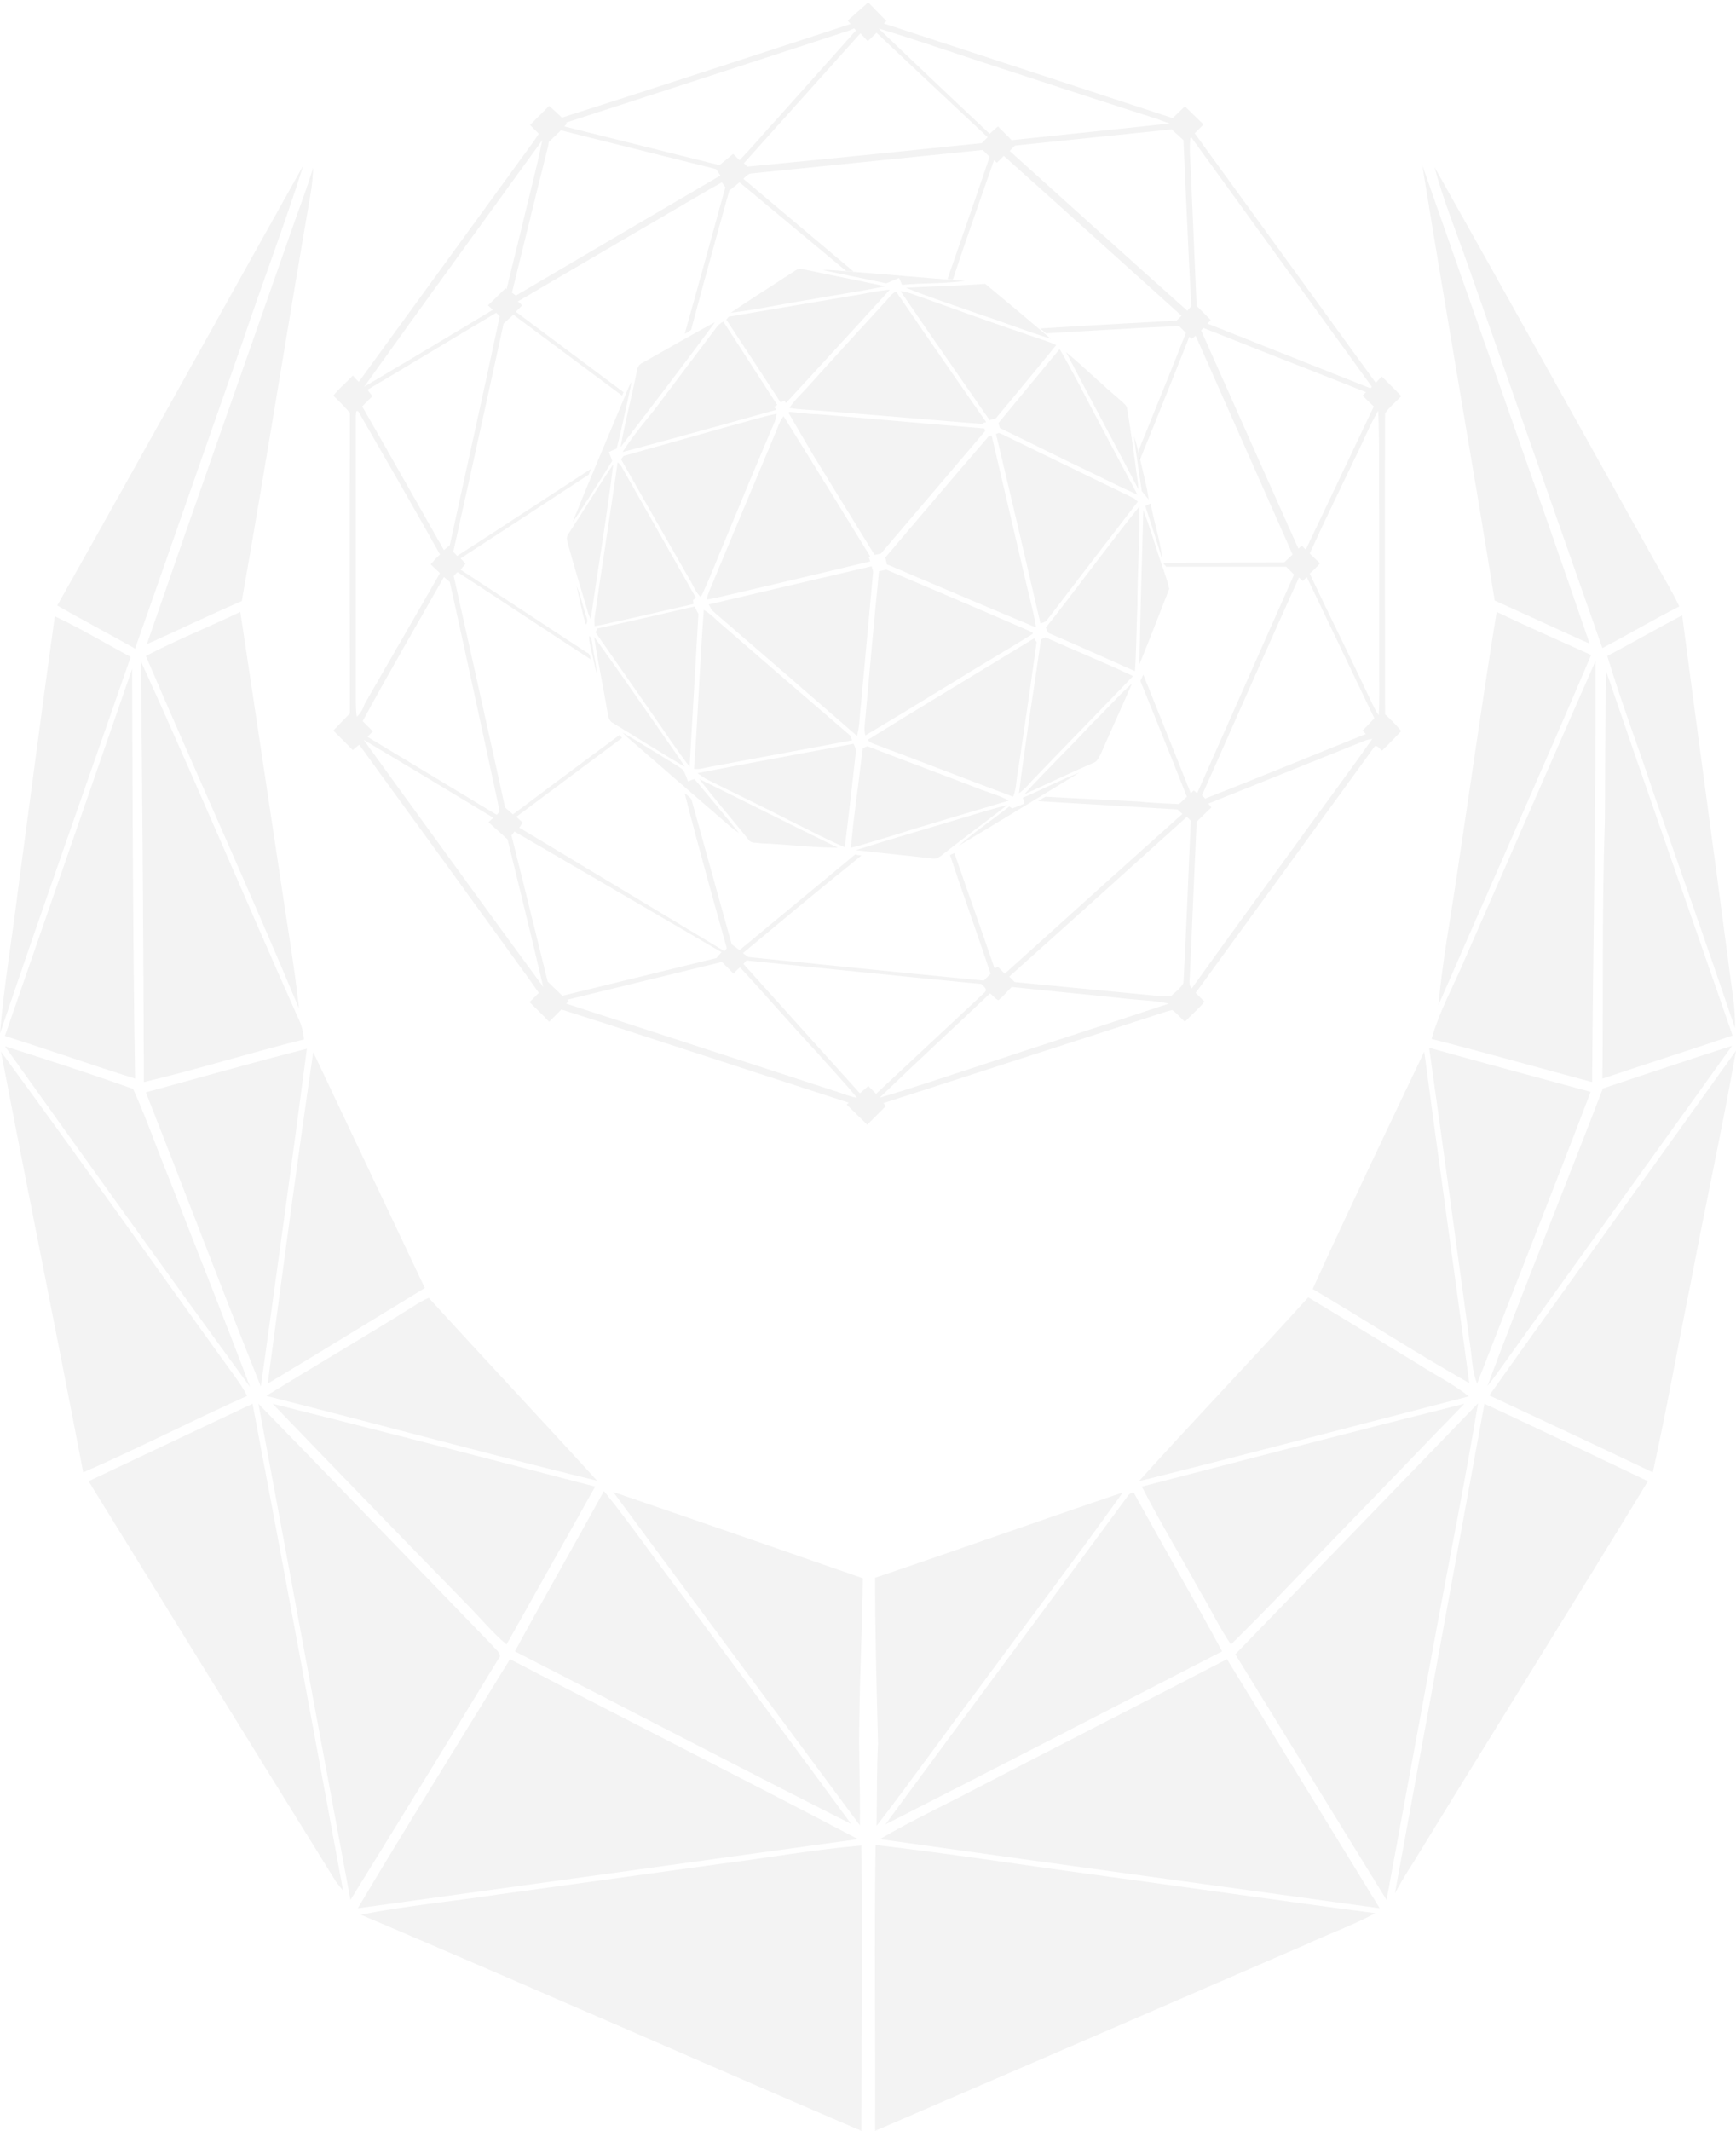 <svg width="666" height="817" viewBox="0 0 666 817" fill="none" xmlns="http://www.w3.org/2000/svg">
<path d="M531.373 273.884C531.373 235.345 531.185 196.994 531.373 158.455C533.063 156.011 535.504 154.131 537.569 151.875C535.128 149.243 530.059 144.355 530.059 144.355L527.806 146.799L458.333 51.11L461.713 47.726L454.578 40.77L449.883 45.282L339.102 8.999L340.041 8.059L333.094 0.915L325.208 7.871L326.335 9.187C326.335 9.187 252.355 33.438 215.554 45.094C214.052 43.59 210.672 40.582 210.672 40.582L203.349 47.914C203.349 47.914 205.602 50.17 206.729 51.298C203.724 55.81 200.345 60.134 197.153 64.646C177.25 91.905 157.534 119.164 137.631 146.423C136.88 145.671 136.129 144.919 135.378 143.979C132.937 146.611 130.121 148.867 127.868 151.687C130.121 153.755 132.186 156.011 134.252 158.267C134.064 196.618 134.252 273.508 134.252 273.508L128.243 279.711L127.868 280.087C127.868 280.087 132.937 285.163 135.378 287.607C136.129 286.855 137.068 286.103 137.819 285.539C159.412 315.242 181.005 344.946 202.598 374.837C203.912 376.717 206.729 380.665 206.729 380.665L203.161 384.236C203.161 384.236 208.231 389.124 210.672 391.756C212.174 390.252 215.366 387.056 215.366 387.056C215.366 387.056 230.199 391.756 237.71 394.2C267.001 403.788 325.584 422.775 325.584 422.775L324.832 423.527L332.719 431.235L339.854 424.091L338.915 422.963C338.915 422.963 408.012 400.592 442.373 389.5C444.814 388.748 447.255 387.808 449.696 387.244C451.573 388.56 452.888 390.252 454.578 391.756C457.018 389.124 459.835 386.868 462.088 384.048C460.962 382.92 459.835 381.793 458.708 380.665C481.616 349.269 504.523 317.686 527.43 286.103C528.557 285.727 529.308 287.231 530.247 287.795C532.688 285.351 535.128 282.907 537.569 280.275C535.692 278.019 533.626 275.952 531.373 273.884ZM447.443 217.297H493.445L496.449 220.305L459.272 304.151L457.957 303.023L456.831 304.151L438.618 258.656L437.491 261.1C437.491 261.1 449.508 290.615 455.329 305.467C454.39 306.407 452.324 308.287 452.324 308.287C452.324 308.287 442.185 307.911 437.303 307.347C425.662 306.783 401.065 305.467 401.065 305.467L398.248 307.159L451.761 310.355C451.761 310.355 452.888 311.483 453.639 312.046C430.919 332.35 408.2 352.841 385.48 373.333C384.541 372.393 383.79 371.641 382.852 370.701C382.476 370.889 381.913 371.077 381.537 371.265C376.468 356.413 371.21 341.75 366.141 327.086C365.765 327.274 364.826 327.65 364.451 327.838C369.52 343.066 374.966 358.105 380.035 373.333C379.096 374.273 378.345 375.025 377.406 375.965C347.927 373.145 287.092 366.941 287.092 366.941L285.026 365.437C285.026 365.437 307.558 346.637 318.636 337.614C322.204 334.794 330.465 328.026 330.465 328.026L328.024 327.65L326.898 328.59L283.712 364.309L280.708 362.053C280.708 362.053 270.381 325.018 265.499 307.347C265.311 305.843 263.809 305.091 262.682 304.151C267.564 323.702 278.83 363.557 278.83 363.557L277.891 364.685L199.218 317.31L200.532 315.43L198.092 313.174L238.649 282.907L237.71 281.779C237.71 281.779 212.549 300.391 199.594 310.167C198.843 310.731 196.777 312.234 196.777 312.234L193.773 309.603C193.773 309.603 180.629 250.008 174.058 220.869C174.621 220.305 174.997 219.741 175.56 219.365C192.646 230.457 209.545 241.737 226.632 252.828C226.444 251.7 226.256 250.572 225.13 250.196C208.982 239.669 192.834 228.953 176.686 218.425C177.25 217.673 178.001 216.921 178.564 216.169C178.001 215.417 177.25 214.665 176.686 214.101C193.21 203.386 209.545 192.67 225.881 181.954C226.068 181.39 226.444 180.262 226.819 179.698C209.733 190.79 192.646 202.07 175.372 213.161C174.809 212.597 174.433 212.033 173.87 211.657C180.442 182.518 193.21 124.052 193.21 124.052L196.965 120.668L238.649 151.687L239.212 150.371L197.904 119.54L200.345 117.096C200.345 117.096 199.218 115.968 198.655 115.592C223.252 101.117 247.849 86.829 272.258 72.541C273.948 71.601 276.953 69.909 276.953 69.909L278.267 71.789C278.267 71.789 267.94 109.388 262.682 128C263.434 127.624 264.372 127.06 265.123 126.496C269.817 108.636 279.769 73.105 279.769 73.105L283.712 69.909L324.645 103.937L327.461 104.125L285.214 68.594C285.214 68.594 286.716 66.714 288.031 66.526C288.031 66.526 347.364 60.51 377.031 57.502C377.97 58.442 378.721 59.194 379.66 60.134C374.402 75.737 363.512 106.944 363.512 106.944L365.577 107.132C365.577 107.132 367.455 101.493 368.394 98.673C372.525 86.453 381.349 61.45 381.349 61.45L382.476 62.39C382.476 62.39 384.166 60.698 385.105 59.758C407.824 80.061 453.263 121.044 453.263 121.044L451.386 122.924C451.386 122.924 416.274 124.804 398.999 125.932C399.563 126.308 400.689 127.248 401.253 127.812C418.339 126.872 435.238 125.744 452.324 124.992C453.263 125.932 454.014 126.684 454.953 127.624C449.883 140.783 444.438 153.755 439.181 166.915C438.054 169.923 435.989 172.931 437.303 176.314C443.687 160.899 456.267 129.128 456.267 129.128L457.206 129.88L458.708 128.752L495.886 212.597L492.694 215.605L446.128 215.793L447.443 217.297ZM460.962 127.06L460.774 126.684L461.713 125.744C461.713 125.744 491.943 137.776 506.964 143.603C512.597 145.859 524.05 150.371 524.05 150.371L522.736 151.687C522.736 151.687 525.552 154.507 527.055 155.823C518.605 173.682 500.955 210.717 500.955 210.717L499.453 209.213L498.139 210.341C498.139 210.529 473.354 154.883 460.962 127.06ZM456.643 52.99L457.018 52.614L458.896 55.246L526.304 148.303L525.74 148.867L463.215 124.052L464.529 122.736C464.529 122.736 460.774 118.976 459.084 117.284C458.333 101.493 457.77 85.889 457.018 70.097C457.018 64.458 456.08 58.818 456.643 52.99ZM454.014 53.742C454.014 53.742 455.892 96.793 457.018 117.472C456.455 118.036 455.892 118.6 455.516 119.164C432.797 98.861 410.077 78.369 387.358 57.878C388.109 57.126 388.672 56.374 389.423 55.81C409.326 53.742 449.508 49.606 449.508 49.606L454.014 53.742ZM373.463 22.723C396.934 30.431 420.592 38.138 444.063 45.658C445.377 46.222 448.757 47.35 448.757 47.35C448.757 47.35 408.2 51.674 388.109 53.742C386.419 52.05 382.852 48.478 382.852 48.478L379.66 51.298C379.66 51.298 351.119 24.415 337.037 10.879C349.43 14.639 361.446 18.775 373.463 22.723ZM332.906 15.767C332.906 15.767 335.159 13.699 336.286 12.571C350.181 25.731 378.909 52.614 378.909 52.614L376.655 54.87C376.655 54.87 316.759 61.074 286.716 63.894C286.341 63.518 285.777 62.954 285.402 62.578C300.235 46.034 330.09 12.759 330.09 12.759L332.906 15.767ZM217.243 46.974C217.243 46.974 289.908 23.475 325.959 11.631L327.649 10.879L328.4 11.631C328.4 11.631 308.497 34.002 298.358 45.282C293.476 50.546 288.782 56.186 283.712 61.45C282.961 60.698 281.271 59.006 281.271 59.006L276.014 63.33L216.492 48.478L217.431 47.538L217.243 46.974ZM210.484 54.494L215.178 49.982C215.178 49.982 255.172 59.946 274.699 64.834C275.263 65.586 275.826 66.526 276.389 67.278C250.29 82.505 197.904 113.336 197.904 113.336L196.402 112.208C196.402 112.208 205.602 74.609 210.296 55.998L210.484 54.494ZM208.043 53.742C205.79 65.022 202.786 75.925 200.157 87.205C198.279 94.725 194.336 110.892 194.336 110.892L193.961 110.516L187.201 117.096C187.201 117.096 188.516 118.224 189.079 118.788C172.556 128.752 156.22 138.528 139.697 148.303C162.416 116.532 185.324 85.137 208.043 53.742ZM142.889 151.875C142.326 151.123 141.574 150.371 141.011 149.431C157.534 139.655 173.87 129.692 190.393 119.916C190.769 120.292 191.332 120.856 191.708 121.232C185.511 150.559 178.94 179.698 172.556 209.025C171.805 209.589 171.053 210.341 170.302 210.905C159.788 192.482 149.461 174.058 138.946 155.823C140.26 154.507 141.574 153.191 142.889 151.875ZM136.88 274.824C136.505 272.38 136.505 269.936 136.505 267.492C136.505 231.397 136.505 195.49 136.505 159.395C136.693 158.643 136.317 157.139 137.444 157.703C147.958 175.938 158.473 194.174 168.8 212.597C167.486 213.725 166.359 215.041 165.233 216.357C166.359 217.485 167.486 218.613 168.8 219.741C159.224 236.473 149.461 253.204 139.885 269.936C139.321 271.628 138.383 273.508 136.88 274.824ZM170.302 221.245C171.053 221.809 171.805 222.561 172.556 223.125C178.94 251.7 191.708 311.107 191.708 311.107L190.581 312.422C190.581 312.422 157.534 292.495 141.011 282.531C141.762 281.779 142.326 281.027 143.077 280.463C141.762 279.147 140.448 277.831 139.134 276.516C149.273 257.716 159.975 239.481 170.302 221.245ZM139.509 283.659C156.032 293.435 172.743 303.587 189.267 313.55C188.703 314.114 187.389 315.242 187.389 315.242L194.712 321.822C194.712 321.822 204.1 359.797 208.419 378.409C185.324 347.013 162.416 315.242 139.509 283.659ZM210.108 376.341C210.108 376.341 200.908 338.93 196.214 320.318C196.589 319.942 197.153 319.19 197.34 318.814C223.627 334.042 276.765 365.061 276.765 365.061L274.887 367.317L215.741 381.792L210.108 376.341ZM321.265 418.639C286.716 407.36 217.243 384.8 217.243 384.8L218.182 383.86L217.619 383.296L276.953 368.821C278.455 370.325 279.957 371.829 281.459 373.333C282.21 372.393 282.961 371.641 283.9 370.889C293.664 381.417 303.052 392.32 312.816 402.848C318.073 408.864 323.706 414.692 328.775 420.895C326.147 420.519 323.706 419.391 321.265 418.639ZM333.094 416.384L329.902 419.203C329.902 419.203 300.048 386.116 285.214 369.573L286.341 368.257C286.341 368.257 347.176 374.461 376.468 377.281C377.219 378.221 379.096 379.161 377.782 380.477C364.263 393.072 336.098 419.391 336.098 419.391L333.094 416.384ZM373.839 409.24C361.634 413.188 349.617 417.323 337.413 420.895C351.495 407.36 365.765 394.2 379.847 380.852C380.974 381.792 381.725 382.92 383.039 383.484C384.917 381.98 386.419 380.101 388.109 378.409C402.191 379.913 416.461 381.228 430.544 382.732C436.552 383.484 442.561 383.484 448.381 384.8C423.596 393.072 398.624 400.968 373.839 409.24ZM454.014 376.905C452.888 378.973 450.822 380.477 449.132 381.98C446.691 382.168 444.251 381.793 441.81 381.605C424.348 379.913 406.698 378.221 389.236 376.529C388.485 375.777 387.921 375.025 387.17 374.461C409.89 354.157 432.609 333.666 455.329 313.174C455.892 313.738 456.455 314.302 456.831 314.678C455.892 335.358 455.141 356.225 454.014 376.905ZM494.759 327.086C482.179 344.382 469.599 361.677 457.206 378.973C455.892 377.657 456.455 375.965 456.455 374.273C457.394 354.533 458.145 334.794 459.084 315.054C460.962 313.174 464.717 309.603 464.717 309.603L463.59 308.099C463.59 308.099 503.772 291.931 523.487 284.035C524.426 283.659 525.365 283.471 526.491 283.283C516.164 297.947 505.274 312.422 494.759 327.086ZM522.736 280.087C523.112 280.463 523.675 281.215 524.05 281.403C503.396 289.675 482.93 298.135 462.276 306.219C462.088 305.843 461.525 305.279 461.149 304.903C473.542 277.079 485.746 249.256 498.327 221.433C498.702 221.809 499.265 222.185 499.829 222.749C500.204 222.373 500.955 221.621 501.331 221.245C509.968 239.293 518.605 257.34 527.242 275.388C525.552 277.267 524.05 278.771 522.736 280.087ZM529.12 196.994C529.12 216.733 529.12 236.473 529.12 256.024C529.12 262.04 529.308 268.244 528.932 274.26C527.242 271.816 526.116 268.996 524.801 266.364C517.479 250.76 509.78 235.533 502.457 219.929C503.772 218.801 505.086 217.485 506.4 215.981C505.086 214.665 503.772 213.537 502.457 212.221C508.278 199.438 514.474 186.842 520.483 174.246C523.299 168.607 525.552 162.779 528.744 157.515C529.308 170.675 528.932 183.834 529.12 196.994Z" fill="black" fill-opacity="0.05"/>
<path d="M339.666 109.764C329.151 107.509 318.448 105.441 307.933 103.185C306.244 102.621 304.929 103.937 303.615 104.689C295.916 109.764 288.03 114.652 280.332 119.916C289.908 118.788 299.296 116.72 308.684 115.216C319.011 113.336 329.339 111.832 339.666 109.764Z" fill="black" fill-opacity="0.05"/>
<path d="M344.923 106.568C345.299 107.508 345.674 108.26 346.05 109.2C354.124 108.448 362.197 108.824 370.271 107.696C354.687 106.568 339.102 105.065 323.518 103.937C320.889 103.749 318.261 103.373 315.632 103.561C323.706 105.253 331.967 106.944 340.041 108.636C341.731 107.884 343.233 107.32 344.923 106.568Z" fill="black" fill-opacity="0.05"/>
<path d="M375.716 120.48C384.917 123.488 393.93 127.06 403.13 129.88C394.681 122.736 386.419 115.78 377.97 108.824C367.83 109.576 357.691 109.764 347.552 110.328C356.752 114.088 366.14 117.096 375.716 120.48Z" fill="black" fill-opacity="0.05"/>
<path d="M300.798 153.567L301.55 154.507C301.55 154.507 328.4 125.368 341.356 111.08C336.286 111.456 331.216 112.772 326.147 113.524C310.562 116.156 295.166 118.788 279.581 121.42C279.393 121.608 278.83 122.36 278.642 122.548C285.59 133.076 299.484 154.319 299.484 154.319L300.798 153.567Z" fill="black" fill-opacity="0.05"/>
<path d="M343.797 111.832C342.294 112.396 341.356 113.712 340.417 114.84C329.902 126.308 319.387 137.776 309.06 149.243C306.995 151.499 304.554 153.755 302.864 156.387C306.995 157.139 311.313 157.139 315.444 157.515C334.033 159.019 377.219 162.591 377.219 162.591L377.031 162.215L378.345 161.839C378.158 161.651 355.062 128.376 343.797 111.832Z" fill="black" fill-opacity="0.05"/>
<path d="M352.809 113.712C350.368 112.96 348.115 111.832 345.487 111.644C356.752 128.188 379.66 161.087 379.66 161.087L382.101 160.335C382.101 160.335 398.061 141.159 405.196 132.324C402.567 131.008 399.75 130.256 397.122 129.316C382.101 124.24 367.455 118.976 352.809 113.712Z" fill="black" fill-opacity="0.05"/>
<path d="M238.836 173.307C258.176 168.231 297.794 157.139 297.794 157.139L297.043 156.011L298.17 155.259C298.17 155.259 284.275 133.828 277.516 123.3C276.389 123.864 275.45 124.616 274.699 125.744C266.813 136.272 258.927 146.611 251.041 157.139C246.91 162.215 242.591 167.479 238.836 173.307Z" fill="black" fill-opacity="0.05"/>
<path d="M274.323 123.488C264.935 128.564 255.923 133.828 246.534 139.092C245.032 139.656 244.469 141.159 244.281 142.475C242.404 152.063 239.775 161.651 238.085 171.427C250.29 155.447 262.494 139.656 274.323 123.488Z" fill="black" fill-opacity="0.05"/>
<path d="M383.603 164.095C383.603 164.095 402.003 173.119 411.204 177.63C419.653 181.578 427.915 185.902 436.364 189.662C431.67 180.826 426.976 171.991 422.282 163.155C417.025 153.379 412.143 143.415 406.51 133.828L383.039 162.215L383.603 164.095Z" fill="black" fill-opacity="0.05"/>
<path d="M435.426 176.878C434.487 170.111 433.548 163.531 432.421 156.763C432.234 155.259 430.919 154.507 429.981 153.567C422.846 147.551 416.086 140.971 408.951 134.956C418.151 152.627 427.54 169.923 436.74 187.594C436.552 184.022 435.801 180.45 435.426 176.878Z" fill="black" fill-opacity="0.05"/>
<path d="M233.579 173.306C233.579 173.306 235.645 172.367 236.583 171.991C238.273 165.223 239.775 158.267 241.277 151.311C241.653 149.619 242.029 147.927 242.216 146.423C240.714 149.243 239.588 152.439 238.273 155.447C232.077 170.299 225.693 185.15 219.685 200.19C224.754 193.046 234.893 176.69 234.893 176.69L233.579 173.306Z" fill="black" fill-opacity="0.05"/>
<path d="M239.212 174.81L238.273 176.126C238.273 176.126 256.111 207.522 265.123 223.125C266.25 225.193 267.189 227.449 268.879 228.953C272.634 221.057 275.638 212.973 279.018 205.078C285.026 190.602 291.035 176.126 297.231 161.651C297.606 160.711 297.794 159.583 297.982 158.643C292.161 159.771 286.528 161.651 280.708 163.155C267.376 166.915 239.212 174.81 239.212 174.81Z" fill="black" fill-opacity="0.05"/>
<path d="M312.064 174.623C319.95 187.406 335.535 212.785 335.535 212.785L337.976 212.221L377.97 165.223L377.594 164.283C377.594 164.283 335.159 160.711 313.942 158.831C310.562 158.831 302.864 157.891 302.864 157.891L302.488 158.267L312.064 174.623Z" fill="black" fill-opacity="0.05"/>
<path d="M297.419 166.163C288.969 186.278 280.52 206.394 272.071 226.697C271.695 227.637 271.32 228.765 271.132 229.893C275.45 229.141 279.769 228.013 283.9 227.073C300.235 223.313 333.845 215.229 333.845 215.229L333.282 213.537L333.845 213.349C333.845 213.349 311.689 177.254 300.611 159.583C299.109 161.463 298.358 163.907 297.419 166.163Z" fill="black" fill-opacity="0.05"/>
<path d="M401.628 237.789C413.27 222.561 424.911 207.334 436.552 192.294C436.177 192.106 435.614 191.542 435.238 191.166C418.152 182.894 384.166 166.351 384.166 166.351L383.227 165.975L382.101 166.351C387.922 190.602 393.554 214.853 399.187 239.105C399.938 238.729 401.065 238.541 401.628 237.789Z" fill="black" fill-opacity="0.05"/>
<path d="M340.229 216.357C340.229 216.357 378.533 232.713 397.497 240.609C396.371 233.841 394.493 227.261 392.991 220.681C388.86 202.822 380.411 166.915 380.411 166.915L379.284 167.291C365.953 182.706 339.666 213.725 339.666 213.725L340.229 216.357Z" fill="black" fill-opacity="0.05"/>
<path d="M440.683 191.542C440.683 191.542 440.119 187.406 439.556 185.338C438.054 179.322 436.927 173.119 435.05 167.103C435.801 174.059 438.054 188.346 438.054 188.346L440.683 191.542Z" fill="black" fill-opacity="0.05"/>
<path d="M236.959 177.254C234.142 196.994 230.95 216.921 228.134 236.661C227.946 237.789 228.134 238.917 228.134 240.045C232.077 239.481 235.832 238.353 239.775 237.601C248.6 235.533 257.237 233.653 266.062 231.585C266.062 231.209 265.874 230.457 265.874 230.081C266.25 229.705 267.376 229.329 266.625 228.577C257.237 212.033 247.849 195.49 238.461 178.946C237.897 178.194 237.522 177.63 236.959 177.254Z" fill="black" fill-opacity="0.05"/>
<path d="M235.269 178.006C229.448 186.654 224.003 195.678 218.182 204.514C217.243 205.642 217.431 206.958 217.806 208.274C220.247 217.109 222.876 225.757 225.505 234.593C225.693 235.533 226.256 236.473 226.631 237.413C229.448 217.673 232.828 197.934 235.269 178.006Z" fill="black" fill-opacity="0.05"/>
<path d="M445.94 214.665C445.189 207.334 442.748 200.378 441.434 193.046C440.871 193.234 439.932 193.798 439.369 193.986C441.622 200.942 443.875 207.71 445.94 214.665Z" fill="black" fill-opacity="0.05"/>
<path d="M437.115 194.174C424.911 209.401 413.457 225.193 401.252 240.609C401.44 241.361 401.816 241.925 402.191 242.676C413.269 247.376 424.347 252.452 435.426 257.34C435.989 248.88 435.989 240.421 436.364 231.961C436.364 219.365 437.303 206.77 437.115 194.174Z" fill="black" fill-opacity="0.05"/>
<path d="M438.618 195.678C438.055 215.417 437.491 235.157 437.116 254.708C441.059 245.12 444.814 235.345 448.569 225.757C447.818 222.373 446.504 218.989 445.377 215.605C443.124 209.026 441.247 202.258 438.618 195.678Z" fill="black" fill-opacity="0.05"/>
<path d="M330.278 270.312C331.78 253.956 334.972 219.177 334.972 219.177L334.409 217.109C334.409 217.109 292.537 226.885 271.883 231.773C272.446 232.525 272.634 233.465 273.385 234.217C291.974 250.196 310.375 266.176 328.776 282.155C329.902 278.208 329.714 274.26 330.278 270.312Z" fill="black" fill-opacity="0.05"/>
<path d="M366.141 261.288C376.092 255.084 386.231 249.256 396.183 243.052C396.183 242.864 396.183 242.488 396.183 242.488C377.782 234.405 340.041 218.425 340.041 218.425L337.225 218.989C335.347 237.789 333.657 256.776 331.967 275.576C331.78 277.643 331.404 279.899 331.967 281.967C343.421 275.2 354.687 268.244 366.141 261.288Z" fill="black" fill-opacity="0.05"/>
<path d="M221.186 224.629C222.313 229.517 223.252 234.593 224.754 239.481C225.88 238.353 224.942 236.661 224.566 235.345C223.439 231.773 222.688 228.013 221.186 224.629Z" fill="black" fill-opacity="0.05"/>
<path d="M264.56 293.999C265.687 274.448 266.813 254.896 267.94 235.345C267.376 234.405 267.001 233.465 266.438 232.525C254.045 235.345 241.465 238.353 229.073 240.985C228.885 241.361 228.697 242.113 228.509 242.488C235.644 252.828 242.967 263.168 250.102 273.508C254.984 280.463 259.49 287.419 264.56 293.999Z" fill="black" fill-opacity="0.05"/>
<path d="M272.446 293.999C290.471 290.615 308.684 287.231 326.898 283.847C326.71 283.283 326.522 282.719 326.334 282.155C309.436 267.68 292.725 253.204 275.826 238.541C273.948 236.849 272.07 234.969 270.005 233.841C268.503 254.144 267.752 274.448 266.25 294.751C268.315 295.127 270.381 294.375 272.446 293.999Z" fill="black" fill-opacity="0.05"/>
<path d="M226.068 243.805C225.88 245.684 226.444 247.376 226.819 249.256C227.57 252.264 228.133 255.272 228.885 258.28C228.885 255.084 227.946 252.076 227.57 249.068C227.195 247.188 227.382 245.12 226.068 243.805Z" fill="black" fill-opacity="0.05"/>
<path d="M252.919 279.712C244.657 267.868 236.396 255.836 227.946 244.181C229.448 254.144 231.514 263.92 233.204 273.884C233.391 275.2 233.955 276.704 235.269 277.268C244.47 282.907 253.482 288.547 262.683 293.999C259.678 289.111 256.111 284.411 252.919 279.712Z" fill="black" fill-opacity="0.05"/>
<path d="M399.375 245.12C396.558 264.86 393.366 284.411 390.926 304.151C392.615 302.835 394.305 301.331 395.62 299.639C408.575 286.103 421.719 272.756 434.675 259.22C423.597 253.956 412.331 249.444 401.065 244.368C400.689 244.556 399.938 244.932 399.375 245.12Z" fill="black" fill-opacity="0.05"/>
<path d="M337.601 286.103C354.687 292.495 371.586 299.075 388.673 305.467C389.987 302.459 389.799 299.075 390.55 295.691C392.991 279.148 395.432 262.604 397.685 246.248C397.497 245.872 396.934 245.12 396.746 244.745C375.529 257.716 354.124 270.5 332.906 283.659C334.033 285.163 335.911 285.351 337.601 286.103Z" fill="black" fill-opacity="0.05"/>
<path d="M418.339 278.02C410.077 287.043 401.065 295.503 392.991 304.527C402.003 300.391 410.828 296.255 419.841 292.307C421.155 291.743 421.531 290.239 422.282 289.111C426.225 280.088 430.356 271.064 434.299 262.04C428.666 267.116 423.784 272.756 418.339 278.02Z" fill="black" fill-opacity="0.05"/>
<path d="M263.997 299.639C263.433 298.135 262.87 296.631 262.119 295.315C261.18 294.375 260.054 293.811 258.927 293.059C252.167 288.923 245.596 284.787 238.836 280.839C241.089 283.283 243.906 285.351 246.347 287.607C256.486 296.443 266.813 305.279 276.952 314.115C279.206 315.994 281.083 317.874 283.524 319.378C277.891 312.423 272.258 305.655 266.438 298.699C265.499 298.887 264.748 299.263 263.997 299.639Z" fill="black" fill-opacity="0.05"/>
<path d="M327.461 285.163C307.558 288.923 287.655 292.495 267.564 296.443C268.879 297.383 270.193 298.323 271.695 299.075C282.21 304.339 292.912 309.415 303.427 314.866C310.374 318.25 316.946 321.822 324.081 324.83C325.583 312.986 326.898 301.143 328.212 289.487C328.775 287.795 328.024 286.479 327.461 285.163Z" fill="black" fill-opacity="0.05"/>
<path d="M386.983 306.971C383.791 305.091 380.035 304.151 376.656 302.835C362.01 297.195 347.365 291.743 332.719 286.103C332.343 286.291 331.405 286.667 331.029 286.855C330.09 293.247 329.527 299.451 328.588 305.843C327.837 312.235 326.898 318.626 326.523 325.018C331.217 323.89 335.535 322.386 340.229 321.07C355.626 316.182 371.398 311.671 386.983 306.971Z" fill="black" fill-opacity="0.05"/>
<path d="M392.991 308.099C391.489 308.663 389.987 309.415 388.297 309.979C388.109 309.791 387.546 309.415 387.17 309.227C380.786 314.302 374.027 318.814 367.831 324.266C383.227 315.054 398.624 305.655 414.021 296.255C406.698 299.075 399.563 302.835 392.428 305.843C392.615 306.595 392.803 307.347 392.991 308.099Z" fill="black" fill-opacity="0.05"/>
<path d="M287.092 321.822C288.031 323.514 290.096 322.95 291.786 323.326C301.737 323.702 311.501 325.018 321.453 325.018C303.615 316.37 285.965 307.347 268.315 298.699C274.324 306.595 280.896 314.115 287.092 321.822Z" fill="black" fill-opacity="0.05"/>
<path d="M368.769 313.739C355.25 317.874 341.731 321.634 328.4 325.958C338.164 327.086 347.928 328.026 357.691 329.154C359.757 329.53 361.071 328.026 362.573 326.898C370.459 320.694 378.533 314.866 386.419 308.663C380.411 310.167 374.59 312.047 368.769 313.739Z" fill="black" fill-opacity="0.05"/>
<path d="M21.968 232.149C53.701 175.938 84.87 119.54 116.414 63.33C109.091 86.453 100.454 109.012 92.756 131.948C79.049 170.863 65.53 209.777 51.823 248.692C41.871 243.053 31.732 237.789 21.968 232.149Z" fill="black" fill-opacity="0.05"/>
<path d="M545.643 63.33C567.048 124.616 588.829 185.526 609.858 246.812C597.654 241.361 585.637 235.721 573.432 230.269C564.419 174.622 554.656 119.164 545.643 63.33Z" fill="black" fill-opacity="0.05"/>
<path d="M113.222 84.385C115.663 77.617 118.104 71.037 120.169 64.27C119.981 67.466 119.794 70.662 119.23 73.857C110.218 126.12 101.956 178.382 92.756 230.457C80.551 235.721 68.534 241.549 56.329 247C75.106 192.67 94.258 138.528 113.222 84.385Z" fill="black" fill-opacity="0.05"/>
<path d="M550.337 64.082C579.253 115.404 607.793 166.727 636.521 218.237C639.15 222.937 641.966 227.637 644.219 232.525C634.268 237.601 624.692 243.24 614.74 248.504C597.466 199.438 580.379 150.559 563.105 101.493C558.787 89.085 553.717 76.865 550.337 64.082Z" fill="black" fill-opacity="0.05"/>
<path d="M55.954 251.512C67.783 245.308 80.175 240.421 92.192 234.593C97.262 268.244 102.332 302.083 107.401 335.734C109.842 352.653 112.846 369.573 114.724 386.68C95.76 341.374 75.294 296.631 55.954 251.512Z" fill="black" fill-opacity="0.05"/>
<path d="M558.974 335.17C564.044 301.707 568.738 268.056 574.183 234.593C586.2 240.421 598.404 245.684 610.421 251.136C591.269 296.067 571.366 340.622 551.839 385.364C553.341 368.633 556.533 351.901 558.974 335.17Z" fill="black" fill-opacity="0.05"/>
<path d="M21.03 236.285C30.981 240.985 40.369 246.624 50.133 251.888C33.422 300.015 16.335 347.954 0 396.268C1.502 377.845 4.694 359.421 6.947 340.998C11.641 306.031 16.148 271.252 21.03 236.285Z" fill="black" fill-opacity="0.05"/>
<path d="M616.618 251.512C626.194 246.436 635.77 240.985 645.346 235.909C651.167 280.651 657.363 325.206 663.184 369.761C664.122 377.845 665.812 385.928 665.624 394.2C655.297 363.745 644.595 333.478 634.08 303.211C628.447 286.103 621.875 268.996 616.618 251.512Z" fill="black" fill-opacity="0.05"/>
<path d="M562.166 367.317C578.877 329.342 595.4 291.367 612.111 253.392C612.299 307.159 611.173 361.113 610.797 414.879C590.331 409.428 569.865 403.6 549.21 398.336C552.215 387.62 557.848 377.657 562.166 367.317Z" fill="black" fill-opacity="0.05"/>
<path d="M54.076 253.58C74.73 298.887 94.07 344.758 114.348 390.252C115.663 392.884 116.414 395.704 116.601 398.524C96.135 403.6 75.857 409.992 55.203 414.88C55.015 361.113 54.639 307.347 54.076 253.58Z" fill="black" fill-opacity="0.05"/>
<path d="M615.679 315.054C615.867 295.879 615.679 276.704 616.242 257.528C632.202 304.151 648.538 350.397 664.685 397.02C648.162 402.66 631.451 407.924 614.74 413.564C615.116 380.665 614.552 347.953 615.679 315.054Z" fill="black" fill-opacity="0.05"/>
<path d="M50.697 256.4C50.697 256.4 50.884 362.241 51.823 413.564C35.112 408.3 18.589 402.472 1.878 397.208L50.697 256.4Z" fill="black" fill-opacity="0.05"/>
<path d="M1.878 401.156C18.401 406.42 34.737 411.684 51.072 417.512C56.33 429.167 60.46 441.199 65.342 453.043C75.481 479.362 85.996 505.305 95.948 531.812C64.216 488.385 33.047 444.771 1.878 401.156Z" fill="black" fill-opacity="0.05"/>
<path d="M614.928 417.324C631.451 411.872 647.975 406.232 664.498 400.968C634.643 442.703 604.601 484.25 574.747 525.984C573.432 527.864 571.93 529.744 570.616 531.436C584.886 493.273 600.283 455.486 614.928 417.324Z" fill="black" fill-opacity="0.05"/>
<path d="M55.954 418.827C76.608 413.188 97.074 407.36 117.728 402.096C112.095 445.335 106.087 488.385 100.078 531.624C85.057 494.213 70.787 456.426 55.954 418.827Z" fill="black" fill-opacity="0.05"/>
<path d="M548.272 401.72C568.926 407.548 589.58 413 610.234 418.639C595.964 456.05 581.131 493.273 566.673 530.496C564.983 526.36 564.795 521.848 564.232 517.525C558.975 478.986 553.717 440.447 548.272 401.72Z" fill="black" fill-opacity="0.05"/>
<path d="M120.169 403.412C134.439 433.491 148.71 463.758 162.98 493.837C142.889 506.057 122.798 518.465 102.707 530.496C108.34 488.197 113.973 445.711 120.169 403.412Z" fill="black" fill-opacity="0.05"/>
<path d="M571.367 535.008C602.723 490.829 634.456 447.027 666 402.848C660.743 432.739 654.171 462.442 648.538 492.333C643.656 516.397 639.337 540.648 634.08 564.523C613.238 554.56 592.209 544.784 571.367 535.008Z" fill="black" fill-opacity="0.05"/>
<path d="M0.375 403.224C30.793 444.583 60.272 486.505 90.315 528.052C92.004 530.308 93.507 532.752 94.821 535.196C73.791 544.596 53.137 555.311 31.92 564.523C21.593 510.569 10.703 456.99 0.375 403.224Z" fill="black" fill-opacity="0.05"/>
<path d="M503.584 494.213C517.478 463.758 531.936 433.491 546.394 403.224C552.027 445.711 558.035 488.009 563.668 530.308C543.39 518.84 523.675 506.057 503.584 494.213Z" fill="black" fill-opacity="0.05"/>
<path d="M158.098 501.169C160.163 499.853 162.228 498.537 164.482 497.597C185.887 521.097 207.667 544.22 229.072 567.719C186.638 557.38 144.579 545.912 102.144 535.196C120.732 523.728 139.697 512.637 158.098 501.169Z" fill="black" fill-opacity="0.05"/>
<path d="M436.928 567.907C458.333 544.22 480.489 521.097 501.894 497.409C515.977 505.869 530.059 514.517 544.329 523.164C550.713 527.3 557.66 530.684 563.481 535.384C521.234 546.288 479.175 557.379 436.928 567.907Z" fill="black" fill-opacity="0.05"/>
<path d="M33.985 567.907C55.015 557.943 75.856 548.168 96.886 538.204C108.715 600.43 120.169 662.656 131.623 724.883C130.684 723.755 129.745 722.627 128.806 721.311C97.074 670.176 65.529 619.042 33.985 567.907Z" fill="black" fill-opacity="0.05"/>
<path d="M438.054 569.975C479.362 559.259 520.483 548.544 561.791 538.204C546.394 553.996 531.373 569.787 515.976 585.579C501.331 600.618 487.061 616.034 472.227 630.509C467.721 623.93 464.341 616.598 460.21 609.83C452.888 596.482 445.001 583.511 438.054 569.975Z" fill="black" fill-opacity="0.05"/>
<path d="M531.936 728.455C531.936 728.455 493.257 665.664 473.917 634.269C504.898 602.31 536.067 570.163 567.048 538.016C562.354 566.215 556.721 594.414 551.464 622.614" fill="black" fill-opacity="0.05"/>
<path d="M569.489 538.204C590.518 547.98 611.36 557.943 632.202 567.907C603.474 615.094 574.183 661.904 545.267 709.091C541.887 714.731 538.132 720.183 535.128 726.011L569.489 538.204Z" fill="black" fill-opacity="0.05"/>
<path d="M99.14 538.204C129.182 569.035 159.036 600.054 189.079 631.073C190.205 632.577 193.022 634.269 191.144 636.149C172.368 666.98 153.404 697.811 134.439 728.455C122.61 664.912 110.969 601.558 99.14 538.204Z" fill="black" fill-opacity="0.05"/>
<path d="M104.585 538.204C145.893 548.544 187.201 559.259 228.321 569.975C217.056 590.091 205.602 610.394 194.336 630.509C188.703 625.81 184.009 619.982 178.752 614.718C154.154 589.527 129.37 563.959 104.585 538.204Z" fill="black" fill-opacity="0.05"/>
<path d="M231.701 571.667C242.592 585.203 252.356 599.49 262.87 613.214C284.088 641.977 305.493 670.552 326.522 699.315C283.337 677.508 240.526 655.137 197.528 633.141C208.794 612.462 220.436 592.159 231.701 571.667Z" fill="black" fill-opacity="0.05"/>
<path d="M335.722 604.942C367.455 594.226 398.999 582.947 430.731 572.231C413.269 596.67 395.056 620.734 377.218 644.985C363.512 663.22 350.18 682.02 336.286 700.067C336.473 689.54 336.286 679.012 336.849 668.484C336.286 647.241 335.722 625.998 335.722 604.942Z" fill="black" fill-opacity="0.05"/>
<path d="M432.421 573.923C432.984 572.983 434.862 571.103 435.425 573.171C446.503 593.286 457.957 613.026 468.847 633.141C425.849 655.325 382.851 677.508 339.666 699.503C370.459 657.58 401.628 615.846 432.421 573.923Z" fill="black" fill-opacity="0.05"/>
<path d="M235.269 572.043C267.189 582.947 299.109 594.038 331.029 605.13C330.841 622.801 329.902 640.285 329.714 657.768C329.339 671.868 330.09 685.78 329.902 699.879C298.358 657.392 266.813 614.718 235.269 572.043Z" fill="black" fill-opacity="0.05"/>
<path d="M137.256 731.65C156.408 699.503 176.123 667.92 195.651 636.149C239.963 659.273 284.839 681.832 329.151 705.143C265.123 713.979 201.283 722.815 137.256 731.65Z" fill="black" fill-opacity="0.05"/>
<path d="M374.778 685.592C406.698 669.048 438.805 652.693 470.725 636.149C490.253 667.92 509.78 699.879 529.308 731.65C465.468 722.815 401.44 714.167 337.6 705.143C349.617 697.999 362.385 692.172 374.778 685.592Z" fill="black" fill-opacity="0.05"/>
<path d="M335.91 707.399C363.699 710.595 391.301 714.919 419.09 718.679C455.328 723.567 491.379 728.83 527.618 733.53C518.981 738.23 509.78 741.426 500.955 745.562C445.94 769.437 390.737 793.312 335.723 817C335.91 780.529 335.347 743.87 335.91 707.399Z" fill="black" fill-opacity="0.05"/>
<path d="M276.952 714.543C294.79 712.287 312.627 709.091 330.465 707.587C330.841 744.058 330.465 780.529 330.465 817C266.437 789.553 202.597 761.354 138.382 734.095C155.656 730.711 173.494 729.019 190.956 726.387C219.684 722.439 248.412 718.491 276.952 714.543Z" fill="black" fill-opacity="0.05"/>
</svg>
